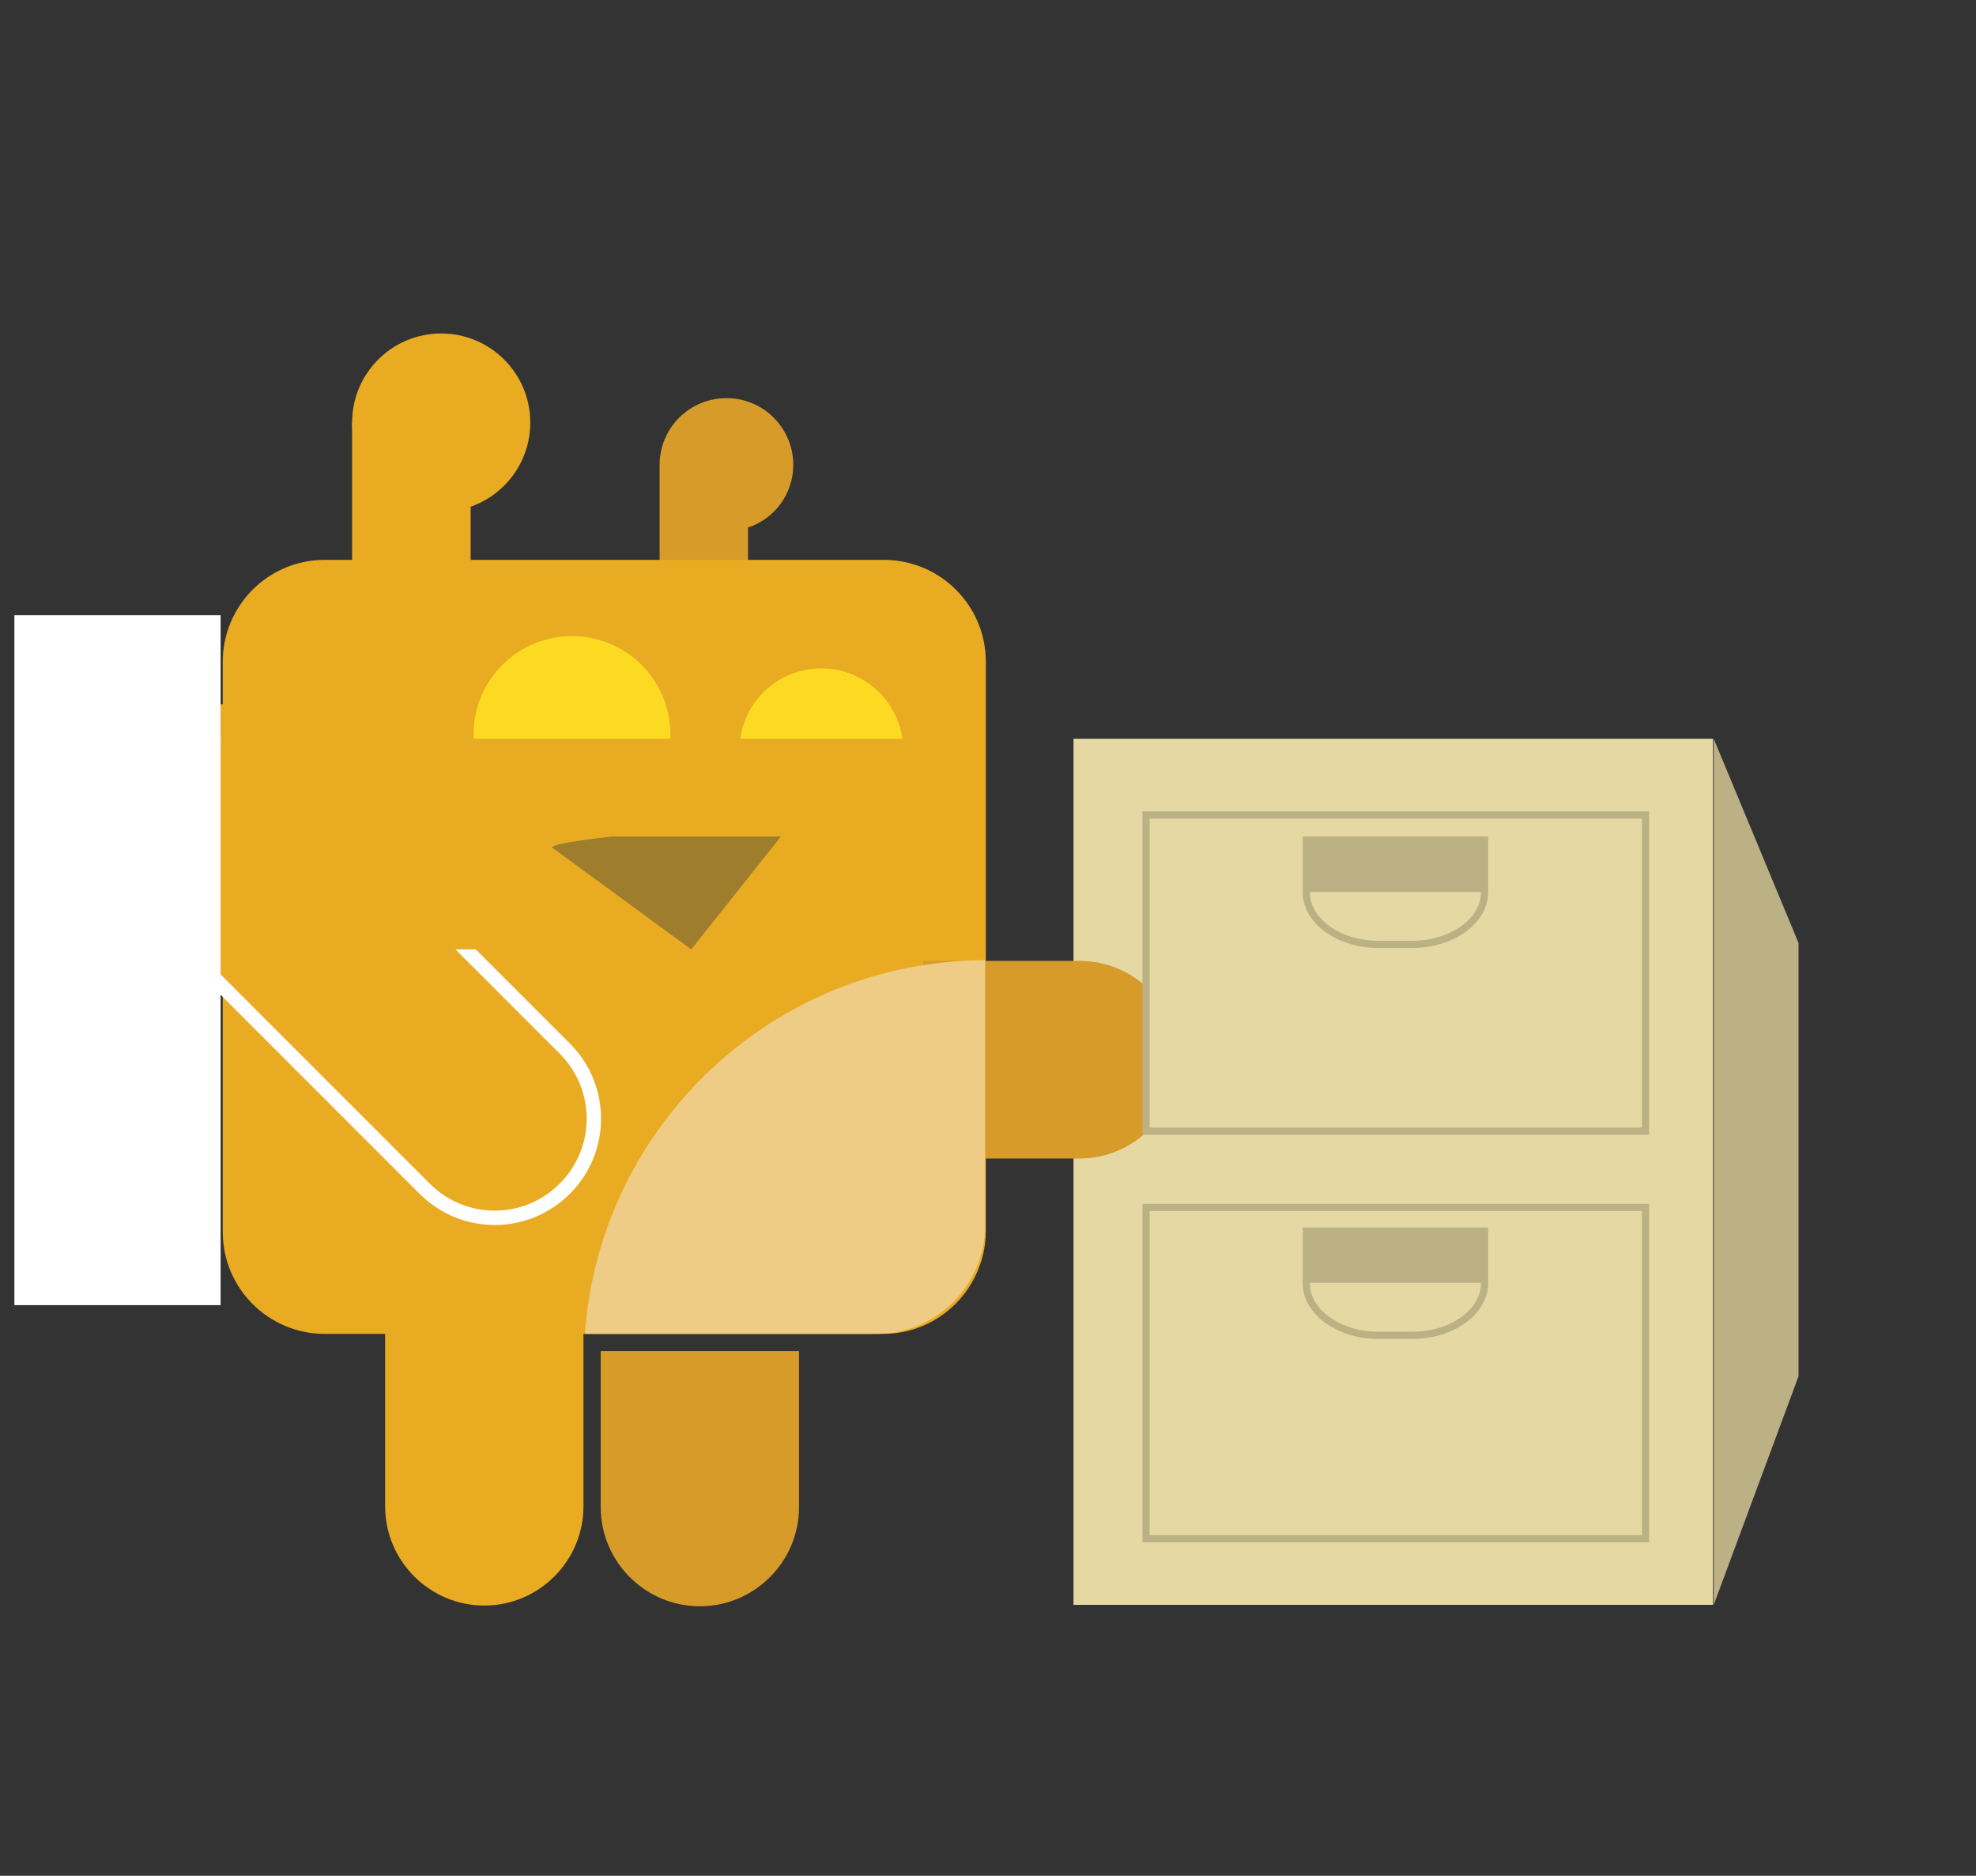 <?xml version="1.0" encoding="utf-8"?>
<!-- Generator: Adobe Illustrator 18.1.0, SVG Export Plug-In . SVG Version: 6.00 Build 0)  -->
<svg version="1.1" id="Layer_1" xmlns="http://www.w3.org/2000/svg" xmlns:xlink="http://www.w3.org/1999/xlink" x="0px" y="0px"
	 viewBox="0 0 275 261" enable-background="new 0 0 275 261" xml:space="preserve">
<rect x="0" y="0" width="275" height="261" fill="#333333" stroke="none"/>
<g>
	<rect x="149.4" y="102.8" fill="#E5D8A3" width="89" height="120.5"/>
	<polygon fill="#BCB184" points="250.3,131.2 238.5,102.8 238.5,223.3 250.3,191.5 	"/>
	<rect x="159.5" y="168" fill="none" stroke="#BCB184" stroke-miterlimit="10" width="69.5" height="46.1"/>
	<g>
		<path fill="none" stroke="#BCB184" stroke-miterlimit="10" d="M191.8,185.8h4.8c5.5,0,10-3.3,10-7.2v-7.3h-24.8v7.3
			C181.8,182.5,186.3,185.8,191.8,185.8z"/>
		<rect x="181.8" y="171.2" fill="#BCB184" width="24.8" height="7.3"/>
	</g>
</g>
<g>
	<path fill="#D69B29" d="M110.4,64.7c0-5.1-4.1-9.3-9.3-9.3c-5.1,0-9.3,4.1-9.3,9.3V85h12.3V73.4C107.8,72.2,110.4,68.7,110.4,64.7z
		"/>
	<path fill="#E9AB22" d="M122.9,185.6H45.2c-7.8,0-14.2-6.3-14.2-14.2V92.1c0-7.8,6.3-14.2,14.2-14.2h77.8c7.8,0,14.2,6.3,14.2,14.2
		v79.3C137.1,179.2,130.8,185.6,122.9,185.6z"/>
	<g>
		<circle fill="#E9AB22" cx="61.4" cy="58.8" r="12.4"/>
		<rect x="49" y="58.8" fill="#E9AB22" width="16.5" height="27.2"/>
	</g>
	<path fill="#9E7D2D" d="M76.8,117.9c1-1.4,33.7-3.8,33.7-3.8l-14.3,18L76.8,117.9z"/>
	<path fill="#E9AB22" d="M67.4,141.3c-7.6,0-13.8,6.2-13.8,13.8v54.5c0,7.6,6.2,13.8,13.8,13.8c7.6,0,13.8-6.2,13.8-13.8v-54.5
		C81.1,147.5,75,141.3,67.4,141.3z"/>
	<path fill="#D69B29" d="M150.2,133.7h-21.7v27.5h21.7c7.6,0,13.8-6.2,13.8-13.8C164,139.9,157.9,133.7,150.2,133.7z"/>
	<path fill="#D69B29" d="M111.2,209.7V188H83.6v21.7c0,7.6,6.2,13.8,13.8,13.8C105,223.5,111.2,217.3,111.2,209.7z"/>
	<path fill="#EFCC86" d="M81.4,185.6H122c8.3,0,15.1-6.8,15.1-15.1v-36.9C107.6,133.7,83.5,156.6,81.4,185.6z"/>
	<path fill="#E9AB22" stroke="#FFFFFF" stroke-width="2" stroke-miterlimit="10" d="M20.6,107.4c-5.4,5.4-5.4,14.1,0,19.5l38.5,38.5
		c5.4,5.4,14.1,5.4,19.5,0c5.4-5.4,5.4-14.1,0-19.5l-38.5-38.5C34.7,102,26,102,20.6,107.4z"/>
	<rect x="30.7" y="98" fill="#E9AB22" width="37.4" height="34.1"/>
	<g>
		<circle fill="#FCDA21" cx="79.6" cy="102.2" r="13.7"/>
		<circle fill="#FCDA21" cx="114.3" cy="104.4" r="11.4"/>
		<rect x="64.7" y="102.8" fill="#E9AB22" width="71.2" height="13.6"/>
	</g>
	<rect x="2" y="85.6" fill="#FFFFFF" width="28.7" height="96"/>
</g>
<rect x="159.5" y="113.4" fill="#E5D8A3" stroke="#BCB184" stroke-miterlimit="10" width="69.5" height="44"/>
<g>
	<path fill="none" stroke="#BCB184" stroke-miterlimit="10" d="M191.8,131.4h4.8c5.5,0,10-3.3,10-7.2v-7.3h-24.8v7.3
		C181.8,128.1,186.3,131.4,191.8,131.4z"/>
	<rect x="181.8" y="116.8" fill="#BCB184" width="24.8" height="7.3"/>
</g>
</svg>
